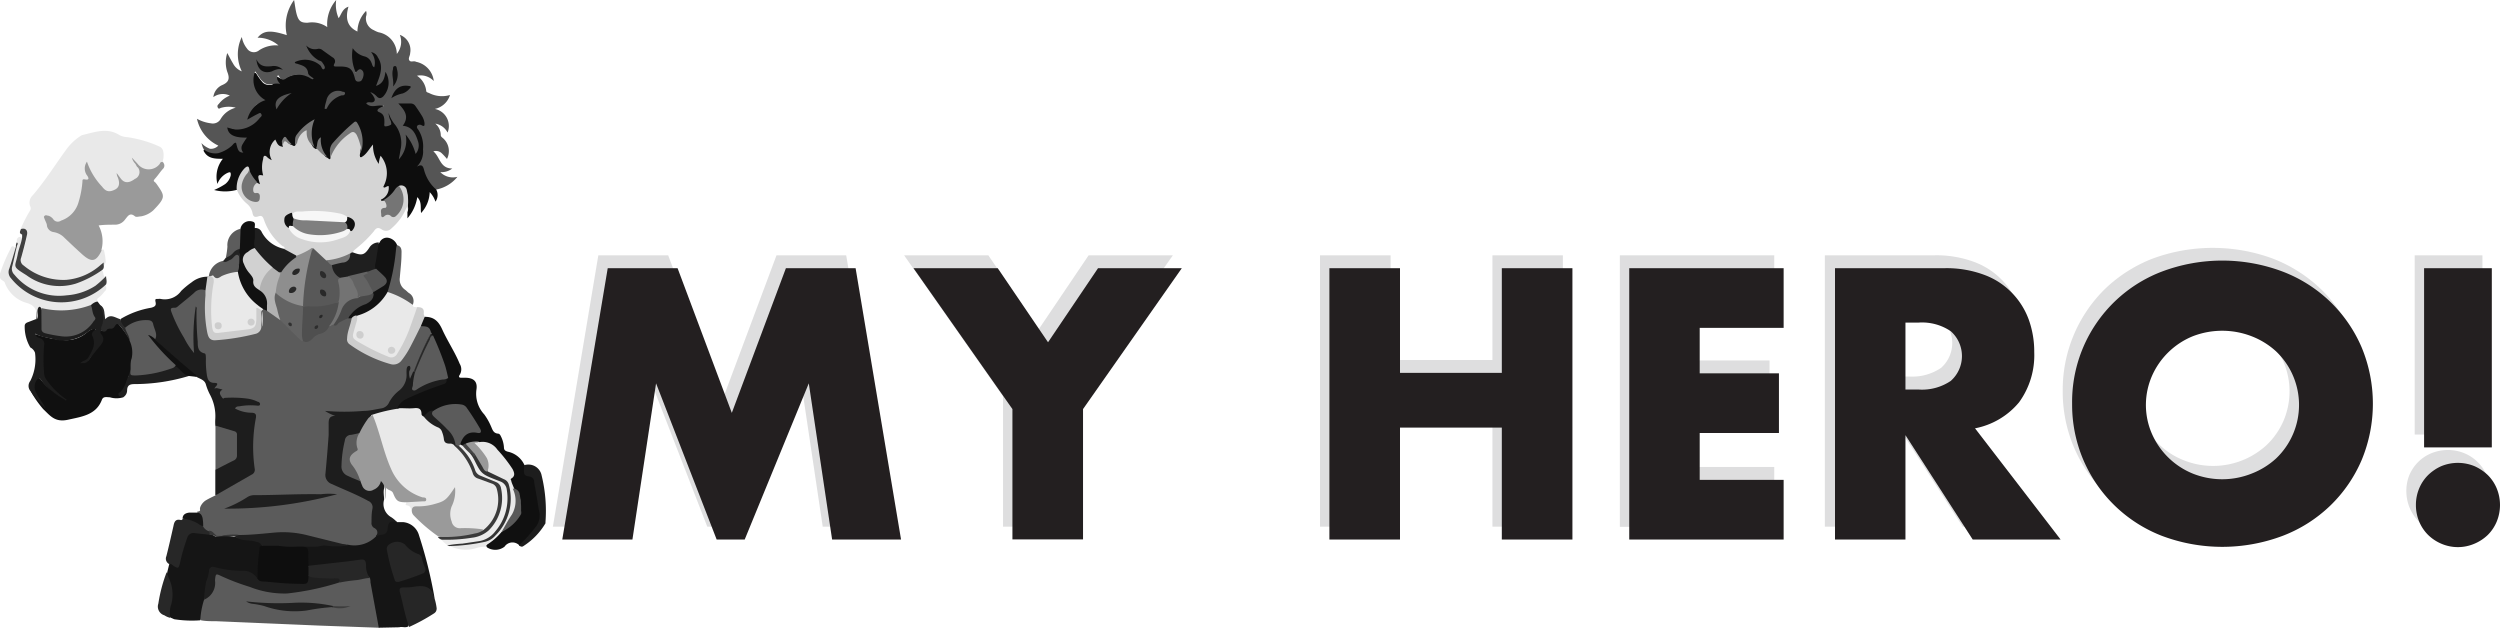 <svg xmlns="http://www.w3.org/2000/svg" viewBox="0 0 165 41.45"><defs><style>.cls-1{fill:#5b5b5b;}.cls-2{fill:#0d0d0d;}.cls-3{fill:#555;}.cls-4{fill:#d5d5d5;}.cls-5{fill:#e9e9e9;}.cls-6{fill:#101010;}.cls-7{fill:#1d1d1d;}.cls-8{fill:#9a9a9a;}.cls-9{fill:#151515;}.cls-10{fill:#262626;}.cls-11{fill:#121212;}.cls-12{fill:#111;}.cls-13{fill:#cdcdcd;}.cls-14{fill:#272727;}.cls-15{fill:#1f1f1f;}.cls-16{fill:#3e3e3e;}.cls-17{fill:#ececec;}.cls-18{fill:#404040;}.cls-19{fill:#3a3a3a;}.cls-20{fill:#5c5c5c;}.cls-21{fill:#282828;}.cls-22{fill:#343434;}.cls-23{fill:#2a2a2a;}.cls-24{fill:#161616;}.cls-25{fill:#232323;}.cls-26{fill:#4f4f4f;}.cls-27{fill:#636363;}.cls-28{fill:#b2b2b2;}.cls-29{fill:#737373;}.cls-30{fill:#494949;}.cls-31{fill:#292929;}.cls-32{fill:#373737;}.cls-33{fill:#757575;}.cls-34{fill:#747474;}.cls-35{fill:#777;}.cls-36{fill:#565656;}.cls-37{fill:#7b7b7b;}.cls-38{fill:#7c7c7c;}.cls-39{fill:#0f0f0f;}.cls-40{fill:#585858;}.cls-41{fill:#8e8e8e;}.cls-42{fill:#f7f7f7;}.cls-43{fill:#f6f6f6;}.cls-44{fill:#202020;}.cls-45{fill:#3c3c3c;}.cls-46{fill:#595959;}.cls-47{fill:#999;}.cls-48{fill:#454545;}.cls-49{fill:#0e0e0e;}.cls-50{fill:#cecece;}.cls-51{fill:#cfcfcf;}.cls-52{fill:#d1d1d1;}.cls-53{fill:#2d2d2d;}.cls-54{fill:#313131;}.cls-55{fill:#2b2b2b;}.cls-56{fill:#7f7f7f;}.cls-57{opacity:0.23;}.cls-58{fill:#6d6e71;}.cls-59{fill:#231f20;}</style></defs><title>Asset 2</title><g id="Layer_2" data-name="Layer 2"><g id="Layer_1-2" data-name="Layer 1"><path class="cls-1" d="M13,33.79c.07-.06.23,0,.2-.17s.17-.47.39-.6.44-.23.66-.34a.92.92,0,0,1,.47-.46c.55-.28,1.09-.6,1.63-.91a.56.56,0,0,0,.31-.61,11.81,11.81,0,0,1,.06-2.91c0-.33,0-.36-.33-.43a2.61,2.61,0,0,1-.77-.22c-.1-.05-.18-.1-.18-.23s.11-.19.22-.22a4.91,4.91,0,0,1,1-.14,2.76,2.76,0,0,0-.9-.17h-.8c-.38,0-.52-.08-.63-.44a1.17,1.17,0,0,0-.46-.59.69.69,0,0,1-.32-.47,4.61,4.61,0,0,1-.08-1.05.46.46,0,0,0-.24-.47.69.69,0,0,1-.27-.66,15.79,15.79,0,0,1,0-1.91A16.15,16.15,0,0,0,13,22.94a1,1,0,0,1,0,.24.22.22,0,0,1-.14.22.24.24,0,0,1-.22-.09,2,2,0,0,1-.36-.5,13.41,13.41,0,0,1-1-2.07c-.15-.42-.11-.49.3-.62a3.34,3.34,0,0,0,.89-.65l.34-.28c.45-.33.55-.33,1,0a.75.75,0,0,1,0,.42,8.21,8.21,0,0,0,.12,2.32.46.46,0,0,0,.56.41A16.06,16.06,0,0,0,16.53,22c.27-.06.56-.12.58-.49a5.87,5.87,0,0,1,.12-.95.41.41,0,0,1,0-.11.18.18,0,0,1,0-.09c.13-.13.25,0,.38,0a2.21,2.21,0,0,1,.6.41.91.91,0,0,0,.33.22,4.55,4.55,0,0,0,.83.81.88.88,0,0,1,.33.36.28.28,0,0,0,.3.15c.34.11.49-.2.73-.32a1.38,1.38,0,0,1,.39-.18c.25,0,.3-.29.48-.41s.23,0,.34-.07.24-.07.34-.17a.86.86,0,0,1,.74-.29.27.27,0,0,1,.18.05c.16.14.06.31,0,.46s-.15.49-.2.75a.51.51,0,0,0,.23.56,9,9,0,0,0,2.25,1.1.69.69,0,0,0,.95-.33,9.2,9.2,0,0,0,.87-1.6c.09-.19.12-.46.42-.48.48-.07.7.09.76.54-.39.85-.79,1.71-1.12,2.6a2.27,2.27,0,0,1-.21.41c0,.07-.08.13-.17.1a.16.16,0,0,1-.1-.18.45.45,0,0,0,0-.3,1.21,1.21,0,0,1-.4,1.25,3.14,3.14,0,0,0-.77,1c-.13.26-.41.25-.65.3a10.16,10.16,0,0,1-3.06.19s0,0,0,0c.24.05.4.14.1.33a.59.59,0,0,0-.28.52c-.05,1-.14,2-.24,2.93,0,.45,0,.59.43.79.67.33,1.37.59,2,.94l.14.07c.51.29.57.38.48,1A1.09,1.09,0,0,0,25,34.92c.18.17,0,.39,0,.58a2.08,2.08,0,0,1-2,.62c-.93-.32-1.92-.4-2.86-.69a6.9,6.9,0,0,0-2.64-.09c-.56,0-1.12.06-1.67.12a2.46,2.46,0,0,0-1.08,0,2.16,2.16,0,0,1-.36,0c-.22,0-.34-.3-.59-.26a.51.51,0,0,1-.42-.4A1.7,1.7,0,0,0,13,33.79Z"/><path class="cls-2" d="M28.79,12.51a.75.75,0,0,1-.05.8,1.64,1.64,0,0,0-.38-.63,2.11,2.11,0,0,1-.57,1.38c-.05-.37.06-.74-.25-1.05a2.78,2.78,0,0,1-.65,1.4V14a.64.64,0,0,0,0-.47.54.54,0,0,1,0-.41,1.3,1.3,0,0,0-.09-.56c0-.13-.12-.22-.27-.1a.73.73,0,0,0-.31.24,1.76,1.76,0,0,1-.8.65c-.13,0-.24,0-.28-.12s0-.19.12-.26c.28-.24.28-.24.07-.55-.1-.14,0-.26,0-.38a1.94,1.94,0,0,0,0-1.28c-.33.17-.4.14-.56-.18a4.93,4.93,0,0,1-.19-.54c-.12,0-.15.08-.2.14s-.28.35-.51.26-.12-.33-.11-.52a1.57,1.57,0,0,0-.15-1.44c-.07-.15-.18-.19-.32-.08A7.17,7.17,0,0,0,22,9.6a.65.65,0,0,0,0,.72c-.1.29-.14.31-.45.15a2.94,2.94,0,0,1-.48-.93c0,.15,0,.28-.2.31a.22.22,0,0,1-.17,0,2.32,2.32,0,0,1-.24-1.58,2.42,2.42,0,0,0-.75.63c-.12.16-.24.33-.07.54a.19.19,0,0,1,0,.18c-.1.22-.26.17-.42.09s-.1-.12-.15-.19-.12-.2-.22-.18,0,.18-.06.26c-.1.25-.26.22-.45.11s-.27-.11-.32.14a1.37,1.37,0,0,0,0,.49c.06.24,0,.33-.27.29s-.27.08-.3.25a1.78,1.78,0,0,0,0,.4c0,.19,0,.37-.16.5s-.06.14-.06.23-.09.3-.31.18a2.32,2.32,0,0,1-.62-.83c-.2,0-.27.12-.34.25a2.25,2.25,0,0,0-.2.67c0,.12,0,.23-.17.26a2.89,2.89,0,0,1-1.46,0,4.45,4.45,0,0,0,.73-.39,1,1,0,0,0,.37-.59c0-.17,0-.23-.19-.16a1.3,1.3,0,0,0-.69.74,1.88,1.88,0,0,1,.36-1.66c-.53,0-1,0-1.27-.52,0-.13.08-.11.12-.08.6.36,1.07,0,1.54-.28a1.49,1.49,0,0,0,.14-.12c.25-.22.39-.18.47.15l0,.08c0-.09.18-.24.09-.36s-.27-.07-.4-.13a1.16,1.16,0,0,1-.58-.49.29.29,0,0,1,0-.32c.09-.11.2-.08.32,0a1.56,1.56,0,0,0,1.7-.5.4.4,0,0,0-.26.12.22.22,0,0,1-.31,0,.23.23,0,0,1-.05-.31,1.9,1.9,0,0,1,.62-.76c.27-.18.28-.19,0-.42a.87.87,0,0,1-.3-.72c0-.25,0-.51,0-.77s0-.21.16-.24.19,0,.26.12.2.3.31.43a.57.57,0,0,0,.54.24c.15,0,.24,0,.25-.24s.16-.37.39-.22a.38.38,0,0,0,.41,0A1.85,1.85,0,0,1,20,4.9a.34.34,0,0,1,.26.14,1.18,1.18,0,0,0-.81-.66.17.17,0,0,1-.15-.2.23.23,0,0,1,.18-.2A1.41,1.41,0,0,1,20.79,4l.33.18a1.92,1.92,0,0,1-.95-.85c-.08-.13-.18-.28,0-.42s.24,0,.36.06.13.08.2.06c.46-.1.77.18,1.09.41s.44.28.45.59c0,.15.16.16.27.15a.71.71,0,0,1,.83.52c0,.11.17.16.23.28a.07.07,0,0,0,.1,0,.09.09,0,0,0,0-.1s0-.09-.06-.09c-.45,0-.45-.4-.54-.68a2.36,2.36,0,0,1,0-.92A.22.22,0,0,1,23.22,3c.1,0,.18,0,.24.1a1.25,1.25,0,0,0,.67.42.71.71,0,0,1,.43.38,1,1,0,0,0-.14-.26.2.2,0,0,1,0-.28.23.23,0,0,1,.31,0,1.36,1.36,0,0,1,.51,1.15,3.14,3.14,0,0,1-.15.74,3.14,3.14,0,0,0,.14-.49.16.16,0,0,1,.14-.14.2.2,0,0,1,.21.1,1.52,1.52,0,0,1-.38,1.85.29.29,0,0,1-.44-.11c.12.27.09.34-.19.41.16,0,.28-.08.43-.07s.38.13.25.38c0,.07-.07.14,0,.2a1.22,1.22,0,0,1,.25.62c.08-.12,0-.24,0-.36s0-.29.12-.34.23.09.27.22a2.08,2.08,0,0,0,.31.57A2.14,2.14,0,0,1,26.53,10a2.7,2.7,0,0,0,.07-.91c0-.11,0-.21.11-.26s.21,0,.29.11a4.15,4.15,0,0,1,.42.71,1.15,1.15,0,0,0-.77-1.2c-.21-.07-.27-.19-.16-.38a.7.7,0,0,0-.1-.88c-.05,0-.08-.12-.13-.17a.21.21,0,0,1,0-.26.21.21,0,0,1,.23-.12c.21,0,.41,0,.62,0a.59.59,0,0,1,.52.33,8.61,8.61,0,0,1,.49.83c.11.34.09.45-.22.65-.11.08-.07.16,0,.24a2.79,2.79,0,0,1,.1,1.91c0,.05,0,.09,0,.14a5.62,5.62,0,0,0,.72,1.4A.49.49,0,0,1,28.79,12.51Z"/><path class="cls-3" d="M28.79,12.51A2.57,2.57,0,0,1,28,11.26c-.07-.26-.12-.47-.49-.26a1.4,1.4,0,0,0,.41-1.14,2.05,2.05,0,0,0-.3-1.28c-.06-.08-.16-.19-.06-.3a.24.24,0,0,1,.29,0c.17.08.17,0,.17-.14a1.21,1.21,0,0,0-.19-.52c-.13-.21-.27-.42-.41-.62a.37.37,0,0,0-.32-.17l-.81,0c.43.45.74.88.29,1.47.64.06.85.53,1,1a.85.85,0,0,1-.15.86,3.2,3.2,0,0,0-.66-1.28,1.82,1.82,0,0,1-.45,1.64c.05-.26.08-.43.11-.61A2,2,0,0,0,26,8.14a2.44,2.44,0,0,1-.35-.68A1.16,1.16,0,0,0,25.8,8c0,.08.06.19,0,.23a.72.72,0,0,1-.37.11c-.1,0-.06-.16-.06-.25,0-.29,0-.55-.35-.69-.17-.07-.11-.18,0-.25s.16-.08.31-.16c-.42-.11-.84.19-1.16-.17.1-.11.23-.06.35-.06s.3-.09.17-.33-.14-.2-.25-.35a1,1,0,0,1,.43.29c.16.16.28.12.42,0a1.34,1.34,0,0,0,.15-1.63c-.06.4-.13.77-.62.93.25-.66.53-1.26.12-1.88a.58.58,0,0,0-.45-.35,1.1,1.1,0,0,1,.21,1c-.14-.06-.13-.2-.18-.29a.67.67,0,0,0-.43-.42,1.34,1.34,0,0,1-.81-.55,2.7,2.7,0,0,0,.2,1.6c.14-.14.26-.32.44-.12s0,.64-.11.69-.32.09-.38-.15c-.16-.66-.35-.81-1-.81h-.22c-.13,0-.24,0-.14-.19a.29.29,0,0,0-.13-.42l-.63-.45A.39.39,0,0,0,21,3.22.79.79,0,0,1,20.21,3a1.86,1.86,0,0,0,.85,1c.07,0,.18.06.21.12s.26.32.13.43-.17-.14-.26-.23a1.53,1.53,0,0,0-1.68-.22c0,.11.12.09.19.12.3.1.62.17.68.57,0,.19.25.27.37.4-.08.09-.13,0-.18,0a1.46,1.46,0,0,0-1.66,0c-.28.19-.37-.06-.51-.24-.15.26,0,.4.14.6-.34-.12-.68.14-1-.06s-.43-.52-.65-.78a1.51,1.51,0,0,0,.68,1.9A1.79,1.79,0,0,0,16.32,7.9c.26-.15.45-.26.65-.36s.21-.12.28,0-.05.18-.11.25a1.92,1.92,0,0,1-1.59.76A4,4,0,0,1,15,8.41c.06.48.45.69,1.3.67a5.11,5.11,0,0,0-.3.46.44.44,0,0,0,.06.53c-.3,0-.36-.13-.48-.65-.14,0-.19.11-.27.19a2.26,2.26,0,0,1-.91.5,1.24,1.24,0,0,1-.9-.21c-.12-.1-.13-.24-.21-.46a1.49,1.49,0,0,0,.57.38.67.67,0,0,0,.55-.21A2.55,2.55,0,0,1,13,7.84a2.51,2.51,0,0,0,.93.3.59.59,0,0,0,.63-.28,1.61,1.61,0,0,1,1-.75,1.75,1.75,0,0,0-.94,0c-.08,0-.17.13-.24,0s0-.19.07-.26a1.67,1.67,0,0,1,.72-.54,1.06,1.06,0,0,0-1.09.1,1,1,0,0,1,.55-.78c.46-.19.56-.42.37-.89a2,2,0,0,1,0-1.24c.14.25.25.48.38.69a1.11,1.11,0,0,0,.58.52,2.58,2.58,0,0,1,0-2.27,1.67,1.67,0,0,0,.34.76.54.54,0,0,0,.8.12A2,2,0,0,1,18.38,3,2.07,2.07,0,0,0,17,2.49c.39-.48.84-.52,1.93-.17A2.84,2.84,0,0,1,19.41,0c.06.34.09.64.17.94.13.46.29.57.73.56a1.75,1.75,0,0,1,1.29.29A2.41,2.41,0,0,1,22.19,0a2.2,2.2,0,0,0,.16,1.2c.19-.26.24-.62.65-.76-.21.72-.12,1.31.59,1.64A2,2,0,0,1,24.16.72a.51.51,0,0,1,0,.36.84.84,0,0,0,.51.91,1.73,1.73,0,0,0,.31.14,1.47,1.47,0,0,1,1.21,1.43,1.27,1.27,0,0,0,.2-1.26,1.07,1.07,0,0,1,.68,1.21c0,.17-.15.34-.05.48s.29,0,.44.09a1.46,1.46,0,0,1,1.17,1.27A1.19,1.19,0,0,0,27.52,5a1.37,1.37,0,0,1,.61,1c0,.09.12.11.19.14a1.85,1.85,0,0,0,1.38.13,1.34,1.34,0,0,1-1,.92,1.15,1.15,0,0,1,.84,1.56,1.11,1.11,0,0,0-.81-.59,1,1,0,0,1,.36.75c0,.12.11.17.18.24a1.13,1.13,0,0,1,.23,1.34,4.26,4.26,0,0,0-.35-.38.56.56,0,0,0-.55-.12c.45.36.43,1.13,1.25,1.13a1.14,1.14,0,0,1-.79.24,1.16,1.16,0,0,0,1.13.31A2.36,2.36,0,0,1,28.79,12.51Z"/><path class="cls-4" d="M26.33,12.27a.37.37,0,0,1,.52.29,3.09,3.09,0,0,1,0,1.45l0-.35a3.59,3.59,0,0,1-1,1.4.49.49,0,0,1-.66.08c-.23-.15-.36-.11-.52.13a7.77,7.77,0,0,1-1.12,1.1c-.09.09-.22.15-.27.29a.2.2,0,0,1-.14.19c-.24.09-.45.24-.69.32a2.87,2.87,0,0,1-.87.13c-.17,0-.25-.12-.35-.22a3.78,3.78,0,0,0-.57-.49c-.3,0-.5.19-.74.29a.47.47,0,0,1-.4.07,1.83,1.83,0,0,1-.69-.33.16.16,0,0,1-.09-.2c.11-.14-.06-.15-.11-.19a3.79,3.79,0,0,1-1.2-1.7c-.07-.19-.12-.34-.38-.25s-.35,0-.39-.25a1.11,1.11,0,0,0-.37-.59,2.26,2.26,0,0,1-.67-.95,1.89,1.89,0,0,1,.54-1.4c.19-.17.27-.12.3.11a.78.78,0,0,1-.15.57.89.89,0,0,0,.09,1.17.6.6,0,0,0,.23.16c.1,0,.21.07.28,0s-.07-.15-.14-.19c-.26-.16-.2-.38-.13-.61a.28.28,0,0,1,.38-.21l.14.07c-.18-.6-.16-.65.21-.58a2,2,0,0,1,0-1.09c0-.16.08-.32.28-.1a1,1,0,0,0,.29.18,1.09,1.09,0,0,1,.23-1.36c.1.19.15.39.37.45s.11,0,.1-.09,0-.22.09-.28.17,0,.23.1a1,1,0,0,0,.25.17c.1,0,.2.17.3,0a1,1,0,0,1,.48-1c.16-.07.26,0,.32.12a.83.83,0,0,1,.06.35,1.11,1.11,0,0,0,.34.72l.11.08a.39.39,0,0,1,.39.22,1.22,1.22,0,0,0,.34.34c.1,0,.28.31.26-.07a1.22,1.22,0,0,1,.41-1,7.37,7.37,0,0,1,.8-.68c.25-.17.4-.13.57.12a1.34,1.34,0,0,1,.2.6c0,.21,0,.41,0,.62s-.13.26,0,.42c.38-.16.54-.54.83-.86A2.12,2.12,0,0,0,25,10.82a1.78,1.78,0,0,1,.12-.54,1.8,1.8,0,0,1,.16,2.07c.14.09.22-.08.37-.07a.83.83,0,0,1-.55.91c.07.09.14.06.21.05s.24,0,.3.18a.46.46,0,0,1-.29.61,5.05,5.05,0,0,1,.53.08c.17.07.3,0,.38-.19a1.3,1.3,0,0,0,.09-1.45A.18.18,0,0,1,26.33,12.27Z"/><path class="cls-5" d="M1.36,15.12A9.41,9.41,0,0,1,2,13.87a.25.25,0,0,0,0-.24.66.66,0,0,1,.16-.74c.81-.94,1.47-2,2.2-3A3.46,3.46,0,0,1,5.28,9a.66.66,0,0,1,.13-.08c.83-.19,1.65-.53,2.48,0a1.24,1.24,0,0,0,.5.13,7.9,7.9,0,0,1,2.13.62c.29.13.29.46.27.74,0,.1-.08.2,0,.3-.15.44-.54.55-.92.64s-.65-.32-.89-.6c.52.68.52.95,0,1.25s-.89.3-1.07-.16c.15.31.13.57,0,.72a.8.8,0,0,1-1,.08,6.18,6.18,0,0,1-1-1.46,1.35,1.35,0,0,0,.16.38.29.29,0,0,1-.1.45.52.52,0,0,0-.25.4,6,6,0,0,1-.4,1.31,1.94,1.94,0,0,1-1.28,1,.41.41,0,0,1-.5-.15c0-.05-.11-.12-.18-.08s0,.14,0,.22a.52.52,0,0,0,.41.45,1.67,1.67,0,0,1,.84.51c.33.33.71.62,1,1a1.49,1.49,0,0,0,.2.15c.36.24.53.21.76-.16.07-.1.11-.23.28-.18a4.38,4.38,0,0,1,.13.82,1.51,1.51,0,0,1-.86.84,3.92,3.92,0,0,1-4.61-.56.44.44,0,0,1-.12-.51c.11-.44.26-.87.35-1.31A.53.53,0,0,0,1.36,15.12Z"/><path class="cls-5" d="M27.18,33.74c-.06-.15-.07-.34-.29-.38s-.06-.11-.07-.18.19-.13.31-.15a1.18,1.18,0,0,0,.51-.08,5.1,5.1,0,0,1-.88-.52,4.48,4.48,0,0,1-1.5-2.5c-.21-.69-.41-1.38-.67-2.06a.84.84,0,0,1-.07-.54.14.14,0,0,1,.09-.08,6.36,6.36,0,0,1,1.78-.38c.32,0,.63-.07.95-.07s.62.14.68.54a2.49,2.49,0,0,0,.94.73c.15.07.29.17.31.32a1.19,1.19,0,0,0,.84.95,4.47,4.47,0,0,1,1.14,1.73.64.64,0,0,0,.42.43c.27.09.53.2.79.3a.76.76,0,0,1,.51.7,2.9,2.9,0,0,1-.75,2.35.72.72,0,0,1-.37.27,1.11,1.11,0,0,0-.65,0,5.81,5.81,0,0,1-.59,0,1,1,0,0,1-1.05-1.4c.11-.37.24-.73.37-1.09-.15.43-.53.58-.89.74a3.72,3.72,0,0,1-1.09.23A2.56,2.56,0,0,0,27.18,33.74Z"/><path class="cls-6" d="M8.13,26.22a1.47,1.47,0,0,1-.88,0c-.21,0-.44-.08-.53.18-.39,1-1.34,1.1-2.22,1.3S3.31,27.43,2.85,27A7.21,7.21,0,0,1,2.13,26,.84.84,0,0,1,2.26,25c.15-.14.34-.11.49.11a4.79,4.79,0,0,0,1,1,4.51,4.51,0,0,1-.9-.88.91.91,0,0,1-.18-.52,16.05,16.05,0,0,1,0-1.7.44.44,0,0,0-.29-.52l-.08,0a.24.24,0,0,1-.11-.32c.06-.13.18-.12.29-.07a6.69,6.69,0,0,0,1.6.33,2.09,2.09,0,0,0,1.68-.51,1.08,1.08,0,0,1,.31-.19.22.22,0,0,1,.28.05.2.2,0,0,1,0,.26.38.38,0,0,0-.07.35,1.1,1.1,0,0,1-.19,1l-.31.44c.27-.31.45-.74.73-1.1a.44.44,0,0,0,0-.5c-.09-.17-.07-.32.13-.4s.61-.14.82-.42a.23.23,0,0,1,.39,0,8.73,8.73,0,0,1,.84,1.18,2.46,2.46,0,0,1,.06,1.69.62.62,0,0,1-.17.45.36.36,0,0,0-.12.3c0,.27-.2.44-.26.69A1.47,1.47,0,0,0,8.13,26.22Z"/><path class="cls-1" d="M25,41.43l-3.9-.14L14.27,41c-.35,0-.7,0-1-.06,0,0-.11-.08-.1-.14a2.35,2.35,0,0,1,.24-1.28A1.21,1.21,0,0,0,14,38.45a2.23,2.23,0,0,1,.05-.36c.07-.35.2-.43.52-.29s.79.36,1.19.52a10,10,0,0,0,2.79.71,4.52,4.52,0,0,0,1-.08c.94-.16,1.87-.4,2.78-.65.58-.12,1.18-.14,1.76-.29a.45.45,0,0,1,.32.06,1.87,1.87,0,0,1,.26.91c.11.64.23,1.28.35,1.92C25.1,41.08,25.18,41.27,25,41.43Z"/><path class="cls-7" d="M13.65,19.21a.65.65,0,0,0-.84.12c-.33.29-.67.56-1,.83-.09.08-.18.17-.3.15-.3,0-.25.12-.19.3a9.81,9.81,0,0,0,.83,1.69,4.82,4.82,0,0,0,.66,1,13.16,13.16,0,0,1,.11-3.07c.1.08.05.17.05.25a20.66,20.66,0,0,0,.08,2.08c0,.3,0,.65.43.76.12,0,.1.21.11.33a6.24,6.24,0,0,0,.07,1.14c.05.27.14.47.47.48.1,0,.33,0,.13.22s0,.11.07.13l.36.09c-.26.16-.19.3-.06.49s.13.06.2.06a7.63,7.63,0,0,1,1.51.05,2.24,2.24,0,0,1,.68.21c.08,0,.16.09.14.18s-.13.08-.21.07a4.18,4.18,0,0,0-1.17.05c-.08,0-.19,0-.27.14a2.33,2.33,0,0,0,1.06.28c.29,0,.37.1.31.39a10.15,10.15,0,0,0-.07,3.3.35.35,0,0,1-.21.4l-2.39,1.37c0-.55,0-1.11,0-1.67a.93.93,0,0,1,.6-.5,1,1,0,0,0,.69-1.1c0-.88,0-.77-.72-1a.91.91,0,0,1-.57-.34,3.54,3.54,0,0,1,0-.46,3,3,0,0,0-.36-1.6,3.67,3.67,0,0,1-.26-.65c-.08-.31-.39-.37-.63-.51a18.75,18.75,0,0,1-2.77-2.34s0-.06,0-.09a1.73,1.73,0,0,0-.21-1c0-.14-.2-.17-.34-.18a1.69,1.69,0,0,0-.9.24,1.12,1.12,0,0,1-.49.18c-.16-.18-.43-.32-.27-.64a5.74,5.74,0,0,1,2-.73c.21-.06.34-.12.29-.36s0-.22.18-.22a.45.45,0,0,1,.16,0,1.33,1.33,0,0,0,1.35-.53,5.5,5.5,0,0,1,.69-.57,1.66,1.66,0,0,1,1.21-.36l.05,0A.86.86,0,0,1,13.65,19.21Z"/><path class="cls-6" d="M27.93,27.47a.17.17,0,0,1-.11-.14c0-.36-.19-.42-.49-.39s-.61,0-.92,0c-.08,0-.17.06-.22,0s0-.15,0-.22A1.94,1.94,0,0,1,27.31,26c.42-.14.79-.36,1.21-.5l.49-.17c.18-.06.43-.09.4-.38a23.46,23.46,0,0,0-.94-2.71c0-.07-.07-.14,0-.22-.1-.41-.2-.49-.68-.49a.41.41,0,0,1,.26-.62c.62,0,.91.33,1.14.84.35.77.83,1.48,1.15,2.26a.69.69,0,0,1,0,.73c-.11.16,0,.2.13.19l.21,0c.55,0,.84.22.77.75a2,2,0,0,0,.51,1.67,4,4,0,0,1,.43.75c.11.23.15.49.48.52.12,0,.17.14.22.24a1.89,1.89,0,0,1,.17.66c0,.18.08.24.25.29a1.56,1.56,0,0,1,1.12.92.25.25,0,0,1,.13.17.54.54,0,0,0,.43.47c.14,0,.2.17.23.3a21.51,21.51,0,0,1,.41,2.51.52.52,0,0,1-.06.3,5.4,5.4,0,0,1-1.09,1.38c-.1.1-.21.21-.38.16a.63.63,0,0,0-1,.06,1,1,0,0,1-1.15.05c-.12-.11,0-.22.06-.27a3.89,3.89,0,0,0,.88-.79,2.46,2.46,0,0,0,1.11-1.12A1.83,1.83,0,0,0,34,32.45c0-.11-.15-.1-.24-.12-.13-.32-.43-.6-.19-1a.38.38,0,0,0,0-.41,6.44,6.44,0,0,0-1.25-1.5c-.21-.19-.48-.13-.74-.1a1.59,1.59,0,0,0-.78.05.59.59,0,0,1-.32.09.24.24,0,0,1-.16-.09,1,1,0,0,1,.85-1c.32,0,.36-.06.2-.33s-.34-.52-.49-.79a1,1,0,0,0-1.13-.44,4.9,4.9,0,0,0-1.15.45.32.32,0,0,0-.31.13A.29.29,0,0,1,27.93,27.47Z"/><path class="cls-8" d="M6.7,16.47a.22.22,0,0,0,0,.08c-.36.73-.65.79-1.27.24-.4-.36-.79-.73-1.18-1.1a1.26,1.26,0,0,0-.7-.37.52.52,0,0,1-.45-.41c0-.15-.1-.3-.15-.44s-.08-.16,0-.23.18,0,.26,0a.67.67,0,0,1,.3.22.36.36,0,0,0,.52.1,1.79,1.79,0,0,0,1.15-1.2A6.31,6.31,0,0,0,5.44,12c0-.12,0-.19.16-.16.33.07.25-.12.14-.27a.77.77,0,0,1,0-.9,4.47,4.47,0,0,0,1,1.65c.26.35.5.38.89.17.24-.14.29-.4.15-.77a.7.7,0,0,1-.08-.3l.29.39c.23.28.52.29.91,0a.49.49,0,0,0,.2-.76C9,11,9,10.86,8.87,10.74a1.08,1.08,0,0,1-.17-.34l.38.41a.92.92,0,0,0,1.47,0c0-.06.09-.15.19-.11a.3.3,0,0,1,0,.46c-.17.19-.31.41-.48.6s-.12.19,0,.29l.08.1c.54.78.62.86-.21,1.72a1.64,1.64,0,0,1-.82.41c-.14,0-.3.07-.4,0-.34-.29-.48,0-.65.2a.81.81,0,0,1-.69.35c-.35,0-.71,0-1.06.05A2.21,2.21,0,0,1,6.7,16.47Z"/><path class="cls-9" d="M25,41.43c-.18-1-.37-2-.55-3,0-.11,0-.22-.07-.33a.67.67,0,0,1-.4-.55c-.05-.46-.15-.54-.62-.46-.87.16-1.74.21-2.61.32a.62.62,0,0,1-.48-.08,1.26,1.26,0,0,1-.08-.64c0-.35-.14-.47-.5-.48s-.7,0-1.05,0c-.14,0-.3,0-.3-.22s.27-.13.42-.13h1.55a3,3,0,0,0,.89-.08c.26-.08.5.07.76.08s.66.09,1,.09a2,2,0,0,0,1.86-.55c0-.06.07-.15.14-.17.33-.12.44-.39.55-.7s.25-.36.7-.07l.4,0a1.2,1.2,0,0,1,1.05.89,29.73,29.73,0,0,1,1,4s0,.11,0,.14-.12,0-.16,0a1.29,1.29,0,0,1-.19-.32.59.59,0,0,0-.45-.33,3.94,3.94,0,0,0-1.14.07c-.23,0-.21.22-.17.39.14.54.27,1.08.4,1.63a.49.49,0,0,1,0,.41c-.19.12-.4,0-.6.06Z"/><path class="cls-9" d="M13.47,39.58a5.26,5.26,0,0,0-.25,1.36,7.6,7.6,0,0,1-1.65-.06c-.09,0-.18-.07-.28-.1a.5.5,0,0,1-.18-.55c0-.18.07-.36.11-.54a2.19,2.19,0,0,0-.1-1.24,1.16,1.16,0,0,1-.08-.69l.13-.53c0-.17.12-.14.21-.1s.34,0,.4-.23S12,36.26,12,36a2.37,2.37,0,0,1,.18-.53.59.59,0,0,1,.72-.38,3.68,3.68,0,0,1,.88.15.66.66,0,0,1,.38.14c.22.12.44,0,.66,0a13,13,0,0,1,2.24.32.31.31,0,0,1,.26.36,11.13,11.13,0,0,0-.19,1.82.48.48,0,0,1-.08.35c-.11.08-.19,0-.28,0a2,2,0,0,0-1.25-.37,4,4,0,0,1-1.19-.12c-.32-.07-.34,0-.44.3a3.57,3.57,0,0,0-.25,1.2C13.67,39.34,13.49,39.42,13.47,39.58Z"/><path class="cls-7" d="M26.22,34.48c-.47-.13-.57-.08-.64.4,0,.25-.14.4-.41.41a.71.71,0,0,0-.34.13c.11-.24.13-.45-.16-.59a.37.37,0,0,1-.15-.36c0-.3,0-.59.06-.89a.45.45,0,0,0-.28-.52c-.77-.43-1.59-.74-2.39-1.11a.63.63,0,0,1-.43-.69c.08-.84.15-1.69.21-2.53,0-.25,0-.49,0-.74s0-.55.44-.54a3,3,0,0,1-.68-.33,15.42,15.42,0,0,0,2.55,0c.38,0,.76-.1,1.13-.16a.68.68,0,0,0,.56-.42,2.44,2.44,0,0,1,.66-.77,1.31,1.31,0,0,0,.48-1.13v-.09c0-.14,0-.34.12-.39s.15.09.13.19-.07.12-.07.17a1.14,1.14,0,0,0,.05.48l.21-.48c.08,0,.12,0,.15.08s-.06.37-.09.56-.07.21,0,.29.17,0,.25-.06a5,5,0,0,1,1.43-.49.75.75,0,0,1,.47,0c0,.43,0,.38-.49.55a20.83,20.83,0,0,0-2.25.92,1.31,1.31,0,0,0-.49.5c-.07.1.06.07.09.09a10.46,10.46,0,0,0-1.82.43,9.19,9.19,0,0,1-.82,1.3c-.84.19-.84.19-1,1.05a8.08,8.08,0,0,0-.09.86.67.67,0,0,0,.42.68c.26.12.5.25.76.36a.62.62,0,0,1,.13.24.47.47,0,0,0,.86.08c.11-.13.17-.36.39-.25s.24.29.18.53,0,.49,0,.74a1,1,0,0,0,.48,1.16A2.05,2.05,0,0,1,26.22,34.48Z"/><path class="cls-5" d="M27.24,20.12c0,.19.16.13.26.15s.11.2.07.33a17,17,0,0,1-1.08,2.6,2.9,2.9,0,0,1-.19.29.53.53,0,0,1-.7.22A9.6,9.6,0,0,1,24,22.92a5.09,5.09,0,0,1-.5-.3.54.54,0,0,1-.28-.68,7.22,7.22,0,0,0,.28-1.11c0-.15.13-.2.24-.25l.51-.23a2,2,0,0,0,1.1-.93c.06-.11.11-.23.26-.23a3.77,3.77,0,0,1,1.41.53C27.14,19.8,27.16,20,27.24,20.12Z"/><path class="cls-8" d="M23.72,28.59a6,6,0,0,1,.6-1,2.78,2.78,0,0,1,.27-.21c.5,1.18.71,2.45,1.24,3.61a3.32,3.32,0,0,0,2.07,1.84c.09,0,.24,0,.23.15s-.16.1-.26.11l-1.05.06c-.56,0-.66-.07-.88-.61-.09-.2-.32-.16-.44-.34-.08.28,0,.54-.1.77,0-.17,0-.35,0-.52a.81.81,0,0,0-.26-.7.78.78,0,0,1-.48.57.51.51,0,0,1-.76-.28,3,3,0,0,1-.12-.32A10.41,10.41,0,0,1,23,30.63a.64.64,0,0,1,.14-.84.53.53,0,0,0,.21-.43A.78.78,0,0,1,23.72,28.59Z"/><path class="cls-7" d="M6.7,21.82c-.11.08-.09.17,0,.26.22.27.1.51-.08.73s-.5.6-.73.92-.34.2-.6.25c.17-.19.41-.18.52-.36.27-.45.55-.89.29-1.44-.11-.22.07-.3.23-.46a.71.71,0,0,0-.51.17,2.56,2.56,0,0,1-2.51.43,2.58,2.58,0,0,1-1-.3c.07.25.23.26.35.31a.39.39,0,0,1,.25.47,11.19,11.19,0,0,0,0,1.83.78.78,0,0,0,.17.45,5.18,5.18,0,0,0,1.31,1.29c0,.09-.09.06-.12,0a5.11,5.11,0,0,1-1.54-1.27c-.11-.18-.22-.15-.32,0a.79.79,0,0,0,0,.85c.16.35.42.62.59,1a7,7,0,0,1-1-1.15.53.53,0,0,1,0-.66,3.15,3.15,0,0,0,.31-1.86A.65.65,0,0,0,2,22.93a2.69,2.69,0,0,1-.37-1.42c0-.13.09-.2.2-.24s.36-.14.55-.21a1.84,1.84,0,0,0,0-.62c0-.21.08-.28.28-.21a.72.72,0,0,1,.14.49c0,.21,0,.41,0,.62,0,.44.07.52.5.6A7.72,7.72,0,0,0,4.45,22a2,2,0,0,0,1.47-.75A.37.37,0,0,0,6,20.85a2.41,2.41,0,0,1-.1-.76c.1-.27.3-.26.53-.2l.19.25c.31.31.22.75.33,1.12A.6.6,0,0,1,6.7,21.82Z"/><path class="cls-8" d="M27.18,33.74c0-.23.08-.33.33-.32a4,4,0,0,0,1.19-.16c.68-.19.77-.27,1.33-1.11a2.28,2.28,0,0,1-.22,1.27,1.37,1.37,0,0,0,0,1,.54.54,0,0,0,.58.44,8.12,8.12,0,0,1,1.48.08c0,.17-.13.22-.23.25a7.45,7.45,0,0,1-2.53.26.9.9,0,0,1-.23-.08A10.62,10.62,0,0,1,27.29,34,.44.44,0,0,1,27.18,33.74Z"/><path class="cls-5" d="M6.46,19.89a.86.86,0,0,0-.45.24c0,.16-.17.22-.31.27a5,5,0,0,1-1.76.23c-.21,0-.41,0-.62,0s-.46,0-.59-.27-.26,0-.26.18.08.38-.05.55c0-.52,0-.91-.67-1.1A2.16,2.16,0,0,1,.32,18.67c0-.07-.11-.12-.17-.17A.34.34,0,0,1,0,18.06a10.1,10.1,0,0,1,.67-1.59c.06-.1.07-.3.27-.18s.05.3,0,.43c-.12.3-.2.61-.29.92a.64.64,0,0,0,.1.63,3.65,3.65,0,0,0,2.68,1.47,4.27,4.27,0,0,0,3.19-.9c.08-.07.16-.14.27-.07a.29.29,0,0,1,0,.48,1.92,1.92,0,0,1-.45.45C6.43,19.74,6.37,19.8,6.46,19.89Z"/><path class="cls-5" d="M33.1,35.11a3.88,3.88,0,0,1-1,.86c-.07,0,0,.07,0,.12a1.9,1.9,0,0,0-.75.11A2.41,2.41,0,0,1,29.61,36c.27-.18.58-.1.87-.15s.79-.09,1.19-.14A1.88,1.88,0,0,0,33,34.87a3.48,3.48,0,0,0,.53-2.79.54.54,0,0,0-.29-.36c-.28-.15-.59-.23-.86-.39-.08,0-.17-.07-.23-.15a2.08,2.08,0,0,0-.76-1.67c-.07-.08-.23-.14-.18-.26s.21-.05.33-.07.08,0,.11,0a1.18,1.18,0,0,1,1.18.5,9.29,9.29,0,0,1,1,1.28c.11.22.2.45-.08.62-.09.06,0,.12,0,.18s.13.35.2.52a1,1,0,0,1,.33,1.11A3.07,3.07,0,0,1,33.1,35.11Z"/><path class="cls-10" d="M27,41.38c-.27-.75-.4-1.53-.61-2.3-.05-.21,0-.32.26-.31a3.94,3.94,0,0,0,.77-.06c.6-.08,1.07,0,1.24.72a0,0,0,0,0,0,0s0,0,0,0a3.72,3.72,0,0,1,.16.72c0,.18-.08.28-.2.35A12.44,12.44,0,0,1,27,41.38Z"/><path class="cls-5" d="M1.11,16c0-.06,0-.12,0-.18s.14-.28.32-.13.09.18.06.29c-.09.35-.2.7-.28,1.06a.62.62,0,0,0,.28.8,4.62,4.62,0,0,0,2.21.9,3.17,3.17,0,0,0,1.43-.23,5.36,5.36,0,0,0,1.24-.63c.1-.07.21-.2.35-.06s.06.31.18.42a1.45,1.45,0,0,1-.87.94,4.44,4.44,0,0,1-3.75.19A4,4,0,0,1,.81,18.21a.65.65,0,0,1-.13-.59A15.83,15.83,0,0,0,1.11,16Z"/><path class="cls-11" d="M25.58,19.27a3.29,3.29,0,0,1-2,1.56c-.06.14-.15.23-.32.18H23a.21.21,0,0,1,0-.32,1.44,1.44,0,0,1,.57-.55,6.08,6.08,0,0,0,.62-.33c.18-.11.34-.24.31-.49a.18.18,0,0,1,.05-.07,2.58,2.58,0,0,1,.54-.45c.3-.18.3-.31.06-.58s-.4-.26-.47-.52a.73.73,0,0,1,0-.39,8.85,8.85,0,0,0,.17-1c0-.14.11-.21.2-.3a.53.53,0,0,1,.55-.32.77.77,0,0,1,.62.52.54.54,0,0,1,.08.33,13.16,13.16,0,0,1-.41,2.42A.46.46,0,0,1,25.58,19.27Z"/><path class="cls-12" d="M17.62,20.51l-.29-.12c-.24,0-.39-.13-.55-.25a4.14,4.14,0,0,1-1.11-1.54c-.1-.23,0-.48-.06-.71s0-.3,0-.45c0-.36.06-.72.06-1.08a2.11,2.11,0,0,1,.2-1.26.61.61,0,0,1,.78-.48c.27.06.14.28.17.43a.43.43,0,0,1,.15.43,6.38,6.38,0,0,0-.07.87,1.8,1.8,0,0,1-.38.35.56.56,0,0,0-.22.78,1.25,1.25,0,0,0,.24.4,1.43,1.43,0,0,1,.37.76.52.52,0,0,0,.37.42,1.16,1.16,0,0,1,.49,1.15C17.76,20.33,17.75,20.45,17.62,20.51Z"/><path class="cls-13" d="M23.21,21a.42.42,0,0,1,.32-.18c.11.21,0,.4-.05.6-.25.91-.36.85.41,1.28a13.8,13.8,0,0,0,1.73.84.44.44,0,0,0,.6-.2A9,9,0,0,0,27,21.78c.18-.5.36-1,.53-1.51.29,0,.47.07.44.39a.3.3,0,0,0,.07.23l-.26.62c-.21.42-.42.85-.64,1.27a5.8,5.8,0,0,1-.63,1,.67.67,0,0,1-.74.25,8.49,8.49,0,0,1-2.69-1.3.39.39,0,0,1-.17-.4C22.92,21.87,23.14,21.46,23.21,21Z"/><path class="cls-14" d="M13.79,35.29l-.92-.1a.42.42,0,0,0-.5.27,12.84,12.84,0,0,0-.5,1.74c-.09.31-.1.33-.38.17-.1-.06-.18-.18-.32-.14a.4.4,0,0,1-.19-.52c.17-.67.32-1.34.47-2,.05-.27.14-.47.47-.39a.11.11,0,0,0,.13-.06,1.14,1.14,0,0,1,1.36.49.66.66,0,0,0,.37.31C13.88,35.12,14,35.2,13.79,35.29Z"/><path class="cls-15" d="M25,16c-.07.47-.14.93-.22,1.39a.6.6,0,0,0,0,.35c-.12.26-.4.25-.61.35A5,5,0,0,1,23,18.4a3.06,3.06,0,0,1-.51.1,1,1,0,0,1-.63-1.07.94.94,0,0,1,.53-.2,1,1,0,0,0,.73-.5.21.21,0,0,1,.18-.07c.58.22.75.19,1.08-.32A.72.72,0,0,1,25,16Z"/><path class="cls-15" d="M16.82,16.37a1.23,1.23,0,0,1,0-.63c0-.23,0-.46,0-.69a.45.45,0,0,1,.46.28,2.17,2.17,0,0,0,1.45,1.09l.81.44c.12.13,0,.22-.07.31a3.31,3.31,0,0,0-.76.78c0,.1-.17.1-.27.12a1.06,1.06,0,0,1-.53-.31,6.09,6.09,0,0,1-1-1C16.82,16.63,16.71,16.52,16.82,16.37Z"/><path class="cls-1" d="M14.22,28.09l1.24.37a.22.22,0,0,1,.18.25v1.36a.34.34,0,0,1-.21.32c-.41.2-.81.41-1.21.62Z"/><path class="cls-16" d="M1.11,16c.13.08,0,.18,0,.27C1,16.7.92,17.15.8,17.6a.54.54,0,0,0,.15.53,3.83,3.83,0,0,0,3.46,1.36,4,4,0,0,0,1.89-.63A6.55,6.55,0,0,0,7,18.22c0,.18.08.37,0,.55a4.27,4.27,0,0,1-6.27-.4.6.6,0,0,1-.11-.66c.15-.47.29-.94.43-1.42A.49.49,0,0,1,1.11,16Z"/><path class="cls-17" d="M30.36,29.33l.12.06c.28.05.41.32.64.45.24.4.52.79.75,1.19s.46.33.71.43c1.05.42.94.39,1,1.49a3.12,3.12,0,0,1-1.17,2.5,1.31,1.31,0,0,1-.7.31,12.31,12.31,0,0,1-2.19.21,1.67,1.67,0,0,1-.39-.36c.08-.14.21-.1.33-.09A12,12,0,0,0,31,35.39a2.08,2.08,0,0,0,1.62-1.15,3,3,0,0,0,.28-1.94.52.52,0,0,0-.35-.43c-.29-.13-.59-.25-.88-.36a.66.66,0,0,1-.44-.45,4.1,4.1,0,0,0-1-1.54.18.18,0,0,1-.06-.13C30.23,29.31,30.28,29.28,30.36,29.33Z"/><path class="cls-7" d="M34.25,36a9.69,9.69,0,0,0,1.17-1.31,1.26,1.26,0,0,0,.14-1.06c-.09-.6-.2-1.19-.3-1.78,0-.22-.11-.38-.37-.41s-.32-.16-.31-.39,0-.22,0-.34a.89.89,0,0,1,1.17.68A9.86,9.86,0,0,1,36,34.48a.13.13,0,0,1,0,.06,4.52,4.52,0,0,1-1.47,1.51C34.43,36.12,34.33,36.05,34.25,36Z"/><path class="cls-18" d="M6.77,17.8A6.81,6.81,0,0,1,5,18.72a3.68,3.68,0,0,1-3.26-.56c-1-.62-.73-.5-.57-1.38.07-.38.24-.73.29-1.11,0-.07,0-.16,0-.19-.24-.09-.12-.23-.08-.36.28-.1.47.07.4.38-.11.51-.24,1-.38,1.5a.42.42,0,0,0,.17.53,4.06,4.06,0,0,0,2.81.94,3.89,3.89,0,0,0,2.28-1l.19-.15C6.81,17.46,6.92,17.65,6.77,17.8Z"/><path class="cls-15" d="M8.13,26.22,8,26.16c-.08,0-.17,0-.18-.13s.07-.11.13-.16a1.72,1.72,0,0,0,.4-.74c.12-.29.22-.59.33-.89.09,0,.12.1.14.18,0,.24.19.3.4.28a7.74,7.74,0,0,0,2.41-.59c.16-.05.25.06.35.14s.41.3.5.56a12.44,12.44,0,0,1-3.59.54c-.3,0-.49.06-.5.41A.53.53,0,0,1,8.13,26.22Z"/><path class="cls-19" d="M30.24,29.39A3.65,3.65,0,0,1,31.35,31a.59.59,0,0,0,.37.4l1,.41a.52.52,0,0,1,.35.43A3,3,0,0,1,32.26,35a2,2,0,0,1-1.11.49,10.6,10.6,0,0,1-2,.13.46.46,0,0,1-.26-.19,8.39,8.39,0,0,0,2.45-.22,1.27,1.27,0,0,0,.54-.21,2.56,2.56,0,0,0,.89-2.79.49.49,0,0,0-.33-.3l-.9-.33a.5.5,0,0,1-.34-.36A4.14,4.14,0,0,0,30,29.43a.08.08,0,0,1,0-.09C30.12,29.27,30.18,29.32,30.24,29.39Z"/><path class="cls-20" d="M25.58,19.27a13.19,13.19,0,0,0,.56-2.85,2,2,0,0,1,.05-.24c.32.07.32.32.31.56,0,.52-.07,1.05-.11,1.57a.82.82,0,0,0,.34.81c.1.07.17.16.26.22a.61.61,0,0,1,.25.78A5.67,5.67,0,0,0,25.58,19.27Z"/><path class="cls-21" d="M11,37.76a2.42,2.42,0,0,0,.12.35,2.52,2.52,0,0,1,.18,1.79,1.55,1.55,0,0,0-.05.88,1.18,1.18,0,0,1-.4-.17.6.6,0,0,1-.4-.77A10.13,10.13,0,0,1,11,37.76Z"/><path class="cls-22" d="M29.51,36a6.82,6.82,0,0,1,1-.12l1.08-.16a1.67,1.67,0,0,0,1.09-.64,3.35,3.35,0,0,0,.77-2.74.65.65,0,0,0-.42-.56c-1.24-.48-1.24-.45-1.72-1.41A2.36,2.36,0,0,0,31,29.9c0-.12.07-.11.13-.09a.55.55,0,0,0,.28.07.53.53,0,0,1,.28.31,8.4,8.4,0,0,1,.51.93l1.06.51a.51.51,0,0,1,.32.35,3.42,3.42,0,0,1-.89,3.37,1.27,1.27,0,0,1-.68.41,12.57,12.57,0,0,1-2.37.28Z"/><path class="cls-1" d="M15.77,17.47a.84.84,0,0,1-.07.44.31.31,0,0,1-.3.21,1.65,1.65,0,0,0-.62.18,1,1,0,0,1-.85.09s-.09-.08-.15-.11h0a1.17,1.17,0,0,1,.94-1.06,1.73,1.73,0,0,0,.7-.42c.08-.08.16-.17.29-.13s.09.17.09.27A1.82,1.82,0,0,1,15.77,17.47Z"/><path class="cls-12" d="M12.43,24.81c-.37-.09-.52-.46-.83-.63a.34.34,0,0,1-.39-.13,17.5,17.5,0,0,1-1.33-1.51c-.08-.11-.24-.22-.15-.41a.16.16,0,0,1,.21-.07c.18.06.31.16.3.37l1.68,1.47.92.78c.06.05.16.08.11.19Z"/><path class="cls-20" d="M15.88,15.1l-.05,1.31a4.89,4.89,0,0,1-.46.45c-.12.11-.25.29-.46.12a5.62,5.62,0,0,0,.1-.7A1.1,1.1,0,0,1,15.88,15.1Z"/><path class="cls-23" d="M6.7,21.82a.36.36,0,0,1,0-.27,1.42,1.42,0,0,0-.08-1.3s0-.07,0-.11c.34.21.24.57.33.93.34-.39.64-.1,1,0a1,1,0,0,0,.32.56c.34.18.5.64.3.87a6.68,6.68,0,0,0-.6-.93c-.22-.25-.25-.26-.42,0a.24.24,0,0,1-.24.12c-.1,0-.22,0-.27.1S6.82,21.93,6.7,21.82Z"/><path class="cls-24" d="M13.41,34.73a.8.8,0,0,1-.25-.11,2.21,2.21,0,0,0-1.11-.38c0-.29.21-.38.45-.41l.46,0c.25,0,.36.14.41.36A2.88,2.88,0,0,1,13.41,34.73Z"/><path class="cls-25" d="M14.91,17a1,1,0,0,0,.48-.31.74.74,0,0,1,.44-.26c-.07.35.09.71-.06,1.06,0-.22.11-.54-.06-.65s-.31.23-.51.31-.29.2-.48.1Z"/><path class="cls-5" d="M13.9,18.22c.07,0,.15-.09.2,0,.18.25.36.11.53,0a3.32,3.32,0,0,1,1.07-.28A3.42,3.42,0,0,0,17,20.13c.11.1.23.17.35.26l0,.06c-.2.1-.21.29-.21.48,0,.61,0,.86-.91,1l-1.68.21c-.4,0-.53-.05-.62-.44a6.18,6.18,0,0,1-.1-1.29C13.79,19.67,13.94,19,13.9,18.22Z"/><path class="cls-15" d="M17.26,36c-.08-.2-.24-.21-.42-.26-.42-.13-.9,0-1.29-.31-.12-.1-.3,0-.45,0a3.38,3.38,0,0,1-.95-.06.09.09,0,0,1,.13,0h.37c.37-.08.75,0,1.12-.06.82,0,1.65-.1,2.47-.17a6.5,6.5,0,0,1,2.06.19L23,36a5.23,5.23,0,0,1-1.58,0c-.19,0-.39.09-.6.08H18.38A1.07,1.07,0,0,1,17.26,36Z"/><path class="cls-26" d="M21.73,21.51a.8.8,0,0,1-.65.53,1.15,1.15,0,0,0-.47.33c-.18.16-.37.29-.62.13a.58.58,0,0,1-.22-.54,11.24,11.24,0,0,1,.06-1.42.8.8,0,0,1,.09-.3.54.54,0,0,1,.49-.19,5.31,5.31,0,0,0,1.64-.2.32.32,0,0,1,.34.09.23.23,0,0,1,.07.27A5.28,5.28,0,0,1,22,21.3.45.45,0,0,1,21.73,21.51Z"/><path class="cls-15" d="M14.8,33.57a7.38,7.38,0,0,0,1.54-.77.85.85,0,0,1,.47-.12c1.46,0,2.91-.09,4.37-.06a4.26,4.26,0,0,1,1.07,0A27.83,27.83,0,0,1,14.8,33.57Z"/><path class="cls-13" d="M13.9,18.22c.19.09.23.2.2.44A9.86,9.86,0,0,0,14,21.58c.06.38.14.43.51.38l1.75-.21c.54-.06.65-.18.66-.72,0-.24,0-.47,0-.71.15,0,.22.12.33.13v.07a5.16,5.16,0,0,0,0,1,.5.5,0,0,1-.41.52,14.75,14.75,0,0,1-2.66.42c-.36,0-.44-.24-.5-.51a8.68,8.68,0,0,1-.12-2.44l0-.34.13-.93Z"/><path class="cls-27" d="M20,20.27c0,.57-.07,1.14-.07,1.72a1.43,1.43,0,0,0,.07.51s-.09,0-.11,0c-.47-.45-.92-.91-1.38-1.36a2.45,2.45,0,0,1-.5-1.42.37.37,0,0,1,.13-.44.24.24,0,0,1,.23,0A4.92,4.92,0,0,0,19.8,20a.41.41,0,0,1,.2.14A.08.08,0,0,1,20,20.27Z"/><path class="cls-28" d="M18.19,19.33c-.15.37,0,.71.1,1.06a5.13,5.13,0,0,0,.21.74l-.88-.62c0-.12,0-.24,0-.36a1,1,0,0,0-.51-1,.82.82,0,0,1,.09-.85c.13-.19.3-.36.45-.54a.3.3,0,0,1,.33-.11l.43.32c.09,0,.21.07.17.21a8.39,8.39,0,0,1-.33,1.08S18.22,19.31,18.19,19.33Z"/><path class="cls-29" d="M21.73,21.51A3.13,3.13,0,0,0,22.35,20a12.52,12.52,0,0,1-.17-1.5c-.05-.2.2-.11.29-.17l.49-.08a.13.13,0,0,1,.12,0,1.41,1.41,0,0,1,.6,1.44.29.29,0,0,1-.21.11c-.5.07-.7.44-.89.84a1.88,1.88,0,0,1-.4.7c-.06,0-.1.12-.2.1S21.83,21.57,21.73,21.51Z"/><path class="cls-30" d="M22,21.45a3.82,3.82,0,0,0,.54-1,1.16,1.16,0,0,1,1.07-.77,1.1,1.1,0,0,1,1.05-.3c0,.36-.22.54-.51.69a2,2,0,0,0-1,.7A.49.49,0,0,0,23,21a3.64,3.64,0,0,0-.66.32C22.28,21.42,22.16,21.56,22,21.45Z"/><path class="cls-31" d="M27.38,24.61l-.06-.11A22.35,22.35,0,0,1,28.43,22l.12.14c-.18.82-.68,1.51-.93,2.3C27.59,24.54,27.54,24.67,27.38,24.61Z"/><path class="cls-32" d="M14.28,35.35h-.13l-.36-.07c.09-.08,0-.16,0-.25C14,35,14.13,35.23,14.28,35.35Z"/><path class="cls-32" d="M15.77,35.29a4.22,4.22,0,0,1-1.12.06A4.68,4.68,0,0,1,15.77,35.29Z"/><path class="cls-5" d="M17.31,21.56a2.28,2.28,0,0,1,0-1A4,4,0,0,1,17.31,21.56Z"/><path class="cls-33" d="M26.33,12.27a1.46,1.46,0,0,1-.21,2,.23.23,0,0,1-.31,0,.3.3,0,0,0-.44,0c-.17.15-.22,0-.21-.11s-.13-.44.25-.44c.16,0,.12-.31-.09-.52a2.16,2.16,0,0,0,.76-.71A.69.69,0,0,1,26.33,12.27Z"/><path class="cls-34" d="M17,12.05a.52.52,0,0,0-.29.48c0,.13.05.24.2.21s.25.07.24.24,0,.35-.28.35a1,1,0,0,1-.9-1.21,1.55,1.55,0,0,1,.31-.63.56.56,0,0,0,.16-.29A2.67,2.67,0,0,0,17,12.05Z"/><path class="cls-33" d="M23.85,10a3.29,3.29,0,0,0-.31-1.1c-.14-.21-.26-.25-.47-.08a3.39,3.39,0,0,0-1.22,1.48A.8.8,0,0,1,22,9.4a12.57,12.57,0,0,1,1.33-1.3c.09-.08.16-.12.24,0A2.4,2.4,0,0,1,23.85,10Z"/><path class="cls-35" d="M20.75,9.7a1.11,1.11,0,0,1-.51-.9c0-.07,0-.16,0-.19s-.15.05-.21.1a1.13,1.13,0,0,0-.43.82.51.51,0,0,1,0-.66,3.31,3.31,0,0,1,1.17-1A2.33,2.33,0,0,0,20.75,9.7Z"/><path class="cls-36" d="M21.43,7.19c0-.18.06-.37.11-.54a.78.78,0,0,1,1.09-.59c.06,0,.13,0,.14.09s-.05.1-.1.14l-.11,0a1.59,1.59,0,0,0-1,.89Z"/><path class="cls-3" d="M18.25,7.22c-.2-.58.11-.89,1-1.08A3,3,0,0,0,18.25,7.22Z"/><path class="cls-37" d="M21.59,10.34c-.32-.08-.49-.37-.73-.56.13-.21,0-.52.32-.72A1.65,1.65,0,0,0,21.59,10.34Z"/><path class="cls-38" d="M19.25,9.52a.32.32,0,0,1-.28-.1c-.18-.18-.25-.07-.29.11-.13-.13-.07-.26,0-.38s.15-.19.25,0A3.57,3.57,0,0,0,19.25,9.52Z"/><path class="cls-39" d="M18.67,4.61c-.28-.12-.51,0-.75.11-.55.16-.93-.11-1-.81.25.52.63.49,1,.46A.81.81,0,0,1,18.67,4.61Z"/><path class="cls-39" d="M25.83,6.48c.22-.65.61-.91,1.19-.8.13,0,.1.11,0,.18a1,1,0,0,1-.45.31A2,2,0,0,0,25.83,6.48Z"/><path class="cls-12" d="M25.94,5.71c.07-.39-.12-.77,0-1.15,0-.08,0-.19.12-.2s.12.12.14.21A1.19,1.19,0,0,1,25.94,5.71Z"/><path class="cls-40" d="M22.47,18.35c-.12,0-.18.1-.14.27a2.88,2.88,0,0,1,0,1.4.36.36,0,0,0-.27,0,4.35,4.35,0,0,1-1.6.2,1,1,0,0,0-.49.07V20.2a.54.54,0,0,1-.14-.54,17,17,0,0,1,.46-2.74,1.51,1.51,0,0,1,.14-.35c.06-.09.12-.22.28-.15l.81.76c.17.05.37.07.39.31A1,1,0,0,0,22.47,18.35Z"/><path class="cls-41" d="M20.73,16.42c-.11,0-.15.09-.17.19A15.1,15.1,0,0,0,20,20.2a3.39,3.39,0,0,1-1.8-.87,3.34,3.34,0,0,1,.25-1.08c0-.1.1-.19,0-.28a.28.28,0,0,0,.11,0,3.36,3.36,0,0,1,1-1s0-.06,0-.09a5,5,0,0,0,.85-.4C20.51,16.42,20.6,16.31,20.73,16.42Z"/><path class="cls-42" d="M19.29,14.14c.17-.25.44-.16.66-.18a8.47,8.47,0,0,1,2.46.13,1.36,1.36,0,0,1,.51.22c.17.2.08.34-.11.45a.48.48,0,0,1-.33.06c-.93-.08-1.86-.06-2.79-.17a.6.6,0,0,1-.37-.14A.23.23,0,0,1,19.29,14.14Z"/><path class="cls-43" d="M23.11,15.22c-.1.37-.43.46-.73.55a3.53,3.53,0,0,1-2.48,0,1.36,1.36,0,0,1-.84-.72c-.08-.27.09-.27.27-.24l.06,0a3.39,3.39,0,0,0,3.15.29,1.32,1.32,0,0,1,.39-.1C23.05,15,23.14,15.07,23.11,15.22Z"/><path class="cls-35" d="M21.93,17.49c-.18,0-.26-.21-.39-.31a4.25,4.25,0,0,0,1.56-.45.5.5,0,0,1-.49.6C22.38,17.37,22.16,17.43,21.93,17.49Z"/><path class="cls-6" d="M19.31,14.92c-.13,0-.26-.09-.25.13a.57.57,0,0,1-.29-.59c0-.21.19-.3.37-.38s.11,0,.15.06a.47.47,0,0,0,.09.28C19.44,14.6,19.52,14.78,19.31,14.92Z"/><path class="cls-12" d="M23.11,15.22c0-.11-.12-.11-.2-.12a.33.33,0,0,1-.14-.43c.16-.07.14-.22.15-.36.51.12.65.5.34.89C23.21,15.26,23.16,15.27,23.11,15.22Z"/><path class="cls-15" d="M30.06,29.33l0,.1c-.11-.07-.23-.17-.36-.15-.29,0-.39-.09-.41-.35a1.91,1.91,0,0,0-.11-.41.48.48,0,0,0-.32-.33,2.35,2.35,0,0,1-.91-.72c.2-.14.34-.39.63-.37a7.64,7.64,0,0,0,1,1,3.82,3.82,0,0,1,.57.81C30.19,29,30.25,29.21,30.06,29.33Z"/><path class="cls-1" d="M8.56,22.5c0-.33-.24-.56-.3-.87a2.09,2.09,0,0,1,1.48-.5c.19,0,.33.07.37.26.07.35.31.67.13,1a1.05,1.05,0,0,0-.47-.29,13.9,13.9,0,0,0,1.83,2c-.08.18-.26.21-.41.26a7.86,7.86,0,0,1-2.2.42c-.41,0-.41,0-.37-.4,0-.08,0-.15,0-.22s0-.35.07-.51A1.81,1.81,0,0,0,8.56,22.5Z"/><path class="cls-15" d="M13.47,39.58a7.25,7.25,0,0,1,.15-1.24,2,2,0,0,0,.17-.62c0-.23.17-.37.38-.29a6.67,6.67,0,0,0,1.83.24,1.08,1.08,0,0,1,1,.54,11.55,11.55,0,0,1,1.32.11c.51.07,1,0,1.52.07.29,0,.34-.22.45-.4a.86.86,0,0,1,.63,0c.42.08.84,0,1.26,0s.4.13.22.45a17.66,17.66,0,0,1-3.45.73,6.22,6.22,0,0,1-2.48-.44A14.56,14.56,0,0,1,14.56,38c-.3-.14-.32-.13-.36.2a.65.65,0,0,0,0,.19A1.2,1.2,0,0,1,13.47,39.58Z"/><path class="cls-14" d="M22.41,38.45c0-.15.06-.3-.24-.28a11.71,11.71,0,0,1-1.45-.05,1.4,1.4,0,0,1-.35-.1.47.47,0,0,1,0-.68l2.58-.29.74-.1c.37-.06.46,0,.47.39a1.3,1.3,0,0,0,.25.81c-.31,0-.59.11-.9.14A10.23,10.23,0,0,0,22.41,38.45Z"/><path class="cls-44" d="M21.91,40.07a13.08,13.08,0,0,0-1.65.22A6,6,0,0,1,17.44,40a5.24,5.24,0,0,0-.79-.15.93.93,0,0,1-.41-.16,18.63,18.63,0,0,0,3.24.09A9.93,9.93,0,0,1,22,40C22,40.07,22,40.1,21.91,40.07Z"/><path class="cls-45" d="M21.91,40.07,22,40a8.53,8.53,0,0,0,1.13,0A1.74,1.74,0,0,1,21.91,40.07Z"/><path class="cls-1" d="M30.06,29.33a1.64,1.64,0,0,0-.55-1c-.26-.29-.56-.54-.85-.81-.11-.1-.2-.21-.1-.37a2.55,2.55,0,0,1,1.91-.45.5.5,0,0,1,.31.18c.32.45.62.92.9,1.4.12.21.07.34-.17.29-.69-.14-1,.28-1.15.81l-.12.06Z"/><path class="cls-1" d="M27.38,24.61c.3-.75.62-1.49,1-2.22,0-.1.07-.21.2-.25a20.83,20.83,0,0,1,.8,2c.08.27.14.54.2.81a.72.72,0,0,1-.38.1,4.25,4.25,0,0,0-1.61.6c-.1.07-.22.17-.34.1s0-.22,0-.33A4.25,4.25,0,0,1,27.38,24.61Z"/><path class="cls-46" d="M33.1,35.11c.23-.38.43-.78.68-1.14a1.81,1.81,0,0,0,.06-1.72.43.43,0,0,1,.46.4,4.3,4.3,0,0,1,.09,1.07.36.36,0,0,1,0,.21A2.85,2.85,0,0,1,33.1,35.11Z"/><path class="cls-47" d="M32.17,31.12c-.2,0-.26-.19-.34-.33s-.33-.55-.49-.82a2.15,2.15,0,0,1-.58-.45.2.2,0,0,1,0-.25,1.78,1.78,0,0,1,.88-.12l-.33.08a5,5,0,0,1,.82,1A1.1,1.1,0,0,1,32.17,31.12Z"/><path class="cls-48" d="M30.72,29.27l.62.7s0,.11,0,.14-.1,0-.13-.08-.08-.17-.21-.13a3.94,3.94,0,0,1-.49-.51Z"/><path class="cls-49" d="M20.36,37.34V38c0,.55-.07.56-.63.53-.76,0-1.52-.08-2.27-.15-.18,0-.36,0-.46-.19a12.17,12.17,0,0,1,.12-1.91c0-.11,0-.21.13-.26h1.12a4.79,4.79,0,0,0,1.31.06c.67,0,.67,0,.67.66Z"/><path class="cls-10" d="M25.52,36.21a1,1,0,0,1,.06-.18.86.86,0,0,1,1.14-.1,2,2,0,0,0,.86.63.36.36,0,0,1,.27.31,2.94,2.94,0,0,0,.21.61c.05.16,0,.29-.13.36a16.77,16.77,0,0,1-1.64.57c-.12,0-.2,0-.24-.14A13.25,13.25,0,0,1,25.52,36.21Z"/><path class="cls-1" d="M23.72,28.59a1.15,1.15,0,0,0-.13,1c.07.14-.07.17-.15.23-.42.27-.47.56-.15.94a3,3,0,0,1,.49,1c-.27-.11-.55-.22-.82-.35a.66.66,0,0,1-.42-.69,7.61,7.61,0,0,1,.22-1.64.41.41,0,0,1,.41-.38C23.36,28.67,23.54,28.62,23.72,28.59Z"/><path class="cls-50" d="M24,22.11c0,.15-.1.25-.24.24s-.24-.11-.24-.26.08-.25.23-.24A.25.25,0,0,1,24,22.11Z"/><path class="cls-51" d="M25.6,23.13a.23.23,0,0,1,.23-.24.25.25,0,0,1,.26.23.24.24,0,0,1-.25.23C25.7,23.36,25.62,23.27,25.6,23.13Z"/><path class="cls-1" d="M2.73,20.33A5.57,5.57,0,0,0,6,20.13c.11.26.08.57.27.81.06.09,0,.18-.08.25a2.19,2.19,0,0,1-2.17,1A9.3,9.3,0,0,1,3,22c-.17-.05-.27-.13-.26-.32Z"/><path class="cls-27" d="M24.64,19.34c-.31.23-.71.15-1.05.3.12-.38-.17-.64-.28-1a.81.81,0,0,0-.35-.41l1.25-.3c.14,0,.29,0,.16.14a.3.3,0,0,0,0,.36,2.22,2.22,0,0,0,.23.43.4.4,0,0,1,0,.38S24.64,19.32,24.64,19.34Z"/><path class="cls-3" d="M24.65,19.28c-.23-.32-.35-.71-.61-1-.13-.14.05-.12.09-.18s.24,0,.08-.11a2,2,0,0,1,.62-.25c.19.18.38.34.56.53s.21.4-.07.6Z"/><path class="cls-52" d="M18,17.65a2.16,2.16,0,0,0-.87,1.5c-.25-.15-.46-.29-.41-.64,0-.18-.13-.32-.24-.46a1.93,1.93,0,0,1-.38-.63.56.56,0,0,1,.26-.79,1.13,1.13,0,0,1,.45-.26A7.59,7.59,0,0,0,18,17.65Z"/><path class="cls-13" d="M14.39,21.27c.15,0,.24.07.24.22a.21.21,0,0,1-.22.24c-.15,0-.23-.08-.24-.23S14.24,21.28,14.39,21.27Z"/><path class="cls-50" d="M16.81,21.24c0,.16-.1.25-.24.25a.23.23,0,0,1,0-.46A.24.24,0,0,1,16.81,21.24Z"/><path class="cls-53" d="M21,21.56a.18.18,0,0,1-.13.15c-.06,0-.11,0-.11-.07a.15.15,0,0,1,.13-.16C21,21.46,21,21.49,21,21.56Z"/><path class="cls-14" d="M21.15,21c-.06,0-.08,0-.08-.08s.05-.12.13-.14.1,0,.09.08A.18.18,0,0,1,21.15,21Z"/><path class="cls-54" d="M19.13,21.29c.08,0,.15.08.13.17s-.06.08-.11.06a.15.15,0,0,1-.12-.15A.08.08,0,0,1,19.13,21.29Z"/><path class="cls-31" d="M21.53,19.38c0,.11,0,.19-.13.18a.32.32,0,0,1-.28-.28c0-.1,0-.18.13-.17A.31.31,0,0,1,21.53,19.38Z"/><path class="cls-55" d="M21.53,18.19c0,.13-.06.19-.16.17a.32.32,0,0,1-.25-.32c0-.08,0-.16.12-.15A.4.4,0,0,1,21.53,18.19Z"/><path class="cls-14" d="M19.47,18.15c-.09,0-.19,0-.18-.13s.16-.27.33-.29.18,0,.16.14S19.62,18.11,19.47,18.15Z"/><path class="cls-31" d="M19.56,19.07a.36.36,0,0,1-.33.27c-.1,0-.18,0-.16-.15a.33.33,0,0,1,.33-.27C19.49,18.92,19.56,19,19.56,19.07Z"/><path class="cls-56" d="M22.77,14.67a.39.39,0,0,1,.14.43,1.2,1.2,0,0,1-.24.15,4.54,4.54,0,0,1-2.34.2,1.9,1.9,0,0,1-1-.53,1,1,0,0,1,.07-.5,2,2,0,0,0,.81.12Z"/><g class="cls-57"><path class="cls-58" d="M36.49,34.76l3-17.91h4.61l3.58,9.55,3.57-9.55h4.6l3,17.91H54.3L52.76,24.45,48.53,34.76H46.68l-4-10.31L41.12,34.76Z"/><path class="cls-58" d="M66.2,26.16l-6.53-9.31h5.56l3.32,4.89,3.3-4.89h5.56l-6.56,9.31v8.6H66.2Z"/><path class="cls-58" d="M91.78,23.76H98.5V16.85h4.65V34.76H98.5V27.37H91.78v7.39H87.12V16.85h4.66Z"/><path class="cls-58" d="M117.1,20.79h-5.54v3h5.23v3.95h-5.23v3.08h5.54v3.95H106.91V16.85H117.1Z"/><path class="cls-58" d="M135.34,34.76h-5.8l-4.44-6.89v6.89h-4.66V16.85h7.25a7.13,7.13,0,0,1,2.61.44,4.92,4.92,0,0,1,2.93,2.95,6.06,6.06,0,0,1,.37,2.14,5.32,5.32,0,0,1-1,3.32,5,5,0,0,1-2.91,1.72ZM125.1,24.85H126a3.38,3.38,0,0,0,2.11-.57,2.19,2.19,0,0,0,0-3.28,3.38,3.38,0,0,0-2.11-.57h-.88Z"/><path class="cls-58" d="M136.14,25.8a9.32,9.32,0,0,1,2.78-6.72,9.52,9.52,0,0,1,3.12-2,11.47,11.47,0,0,1,8,0,9.61,9.61,0,0,1,3.14,2,9.29,9.29,0,0,1,2.06,3,9.84,9.84,0,0,1,0,7.44,9.08,9.08,0,0,1-2.06,3,9.3,9.3,0,0,1-3.14,2,11.47,11.47,0,0,1-8,0,9.21,9.21,0,0,1-5.16-5A9.39,9.39,0,0,1,136.14,25.8Zm4.87,0a4.9,4.9,0,0,0,3.1,4.57,5.21,5.21,0,0,0,5.49-1,4.89,4.89,0,0,0,1.1-1.57,4.94,4.94,0,0,0,0-3.94,5.11,5.11,0,0,0-1.1-1.57,5.26,5.26,0,0,0-1.62-1,5.14,5.14,0,0,0-5.47,1,5.11,5.11,0,0,0-1.1,1.57A4.92,4.92,0,0,0,141,25.8Z"/><path class="cls-58" d="M158.82,32.48A2.82,2.82,0,0,1,159,31.4a2.76,2.76,0,0,1,.59-.9,2.71,2.71,0,0,1,.89-.59,2.88,2.88,0,0,1,2.16,0,2.71,2.71,0,0,1,.89.59,2.63,2.63,0,0,1,.6.9,2.88,2.88,0,0,1,0,2.16A2.75,2.75,0,0,1,162.68,35a2.88,2.88,0,0,1-2.16,0,2.71,2.71,0,0,1-.89-.59,2.84,2.84,0,0,1-.81-2Zm.55-3.8V16.85h4.47V28.68Z"/></g><path class="cls-59" d="M37.11,35.61l3-17.91h4.61l3.58,9.55,3.57-9.55h4.6l3,17.91H54.92L53.38,25.3,49.15,35.61H47.3l-4-10.31L41.74,35.61Z"/><path class="cls-59" d="M66.82,27,60.29,17.7h5.56l3.32,4.89,3.3-4.89H78L71.48,27v8.6H66.82Z"/><path class="cls-59" d="M92.4,24.61h6.72V17.7h4.66V35.61H99.12V28.22H92.4v7.39H87.74V17.7H92.4Z"/><path class="cls-59" d="M117.72,21.64h-5.54v3h5.23v3.94h-5.23v3.09h5.54v3.94H107.53V17.7h10.19Z"/><path class="cls-59" d="M136,35.61h-5.8l-4.44-6.89v6.89h-4.65V17.7h7.24a7.13,7.13,0,0,1,2.61.44,4.9,4.9,0,0,1,1.84,1.2,5,5,0,0,1,1.1,1.76,6.24,6.24,0,0,1,.36,2.14,5.29,5.29,0,0,1-1,3.31,5,5,0,0,1-2.91,1.72Zm-10.24-9.9h.88a3.38,3.38,0,0,0,2.11-.57,2.19,2.19,0,0,0,0-3.28,3.38,3.38,0,0,0-2.11-.57h-.88Z"/><path class="cls-59" d="M136.76,26.66a9.2,9.2,0,0,1,5.91-8.73,11.3,11.3,0,0,1,8,0,9.33,9.33,0,0,1,3.14,2,9.22,9.22,0,0,1,2.06,3,9.7,9.7,0,0,1,0,7.43,9.22,9.22,0,0,1-2.06,3,9.33,9.33,0,0,1-3.14,2,11.3,11.3,0,0,1-8,0,9.27,9.27,0,0,1-5.91-8.72Zm4.87,0a4.76,4.76,0,0,0,.41,2,5,5,0,0,0,2.69,2.6,5.24,5.24,0,0,0,3.87,0,5.11,5.11,0,0,0,1.62-1,4.88,4.88,0,0,0,0-7.07,5.11,5.11,0,0,0-1.62-1,5.38,5.38,0,0,0-3.87,0,5,5,0,0,0-2.69,2.6A4.81,4.81,0,0,0,141.63,26.66Z"/><path class="cls-59" d="M159.45,33.33a2.81,2.81,0,0,1,.21-1.08,2.71,2.71,0,0,1,.59-.89,3,3,0,0,1,.89-.6,2.88,2.88,0,0,1,2.16,0,3.08,3.08,0,0,1,.9.6,2.71,2.71,0,0,1,.59.89,2.88,2.88,0,0,1,0,2.16,2.71,2.71,0,0,1-.59.89,2.87,2.87,0,0,1-.9.59,2.76,2.76,0,0,1-2.16,0,2.82,2.82,0,0,1-.89-.59,2.71,2.71,0,0,1-.59-.89A2.81,2.81,0,0,1,159.45,33.33Zm.54-3.8V17.7h4.47V29.53Z"/></g></g></svg>